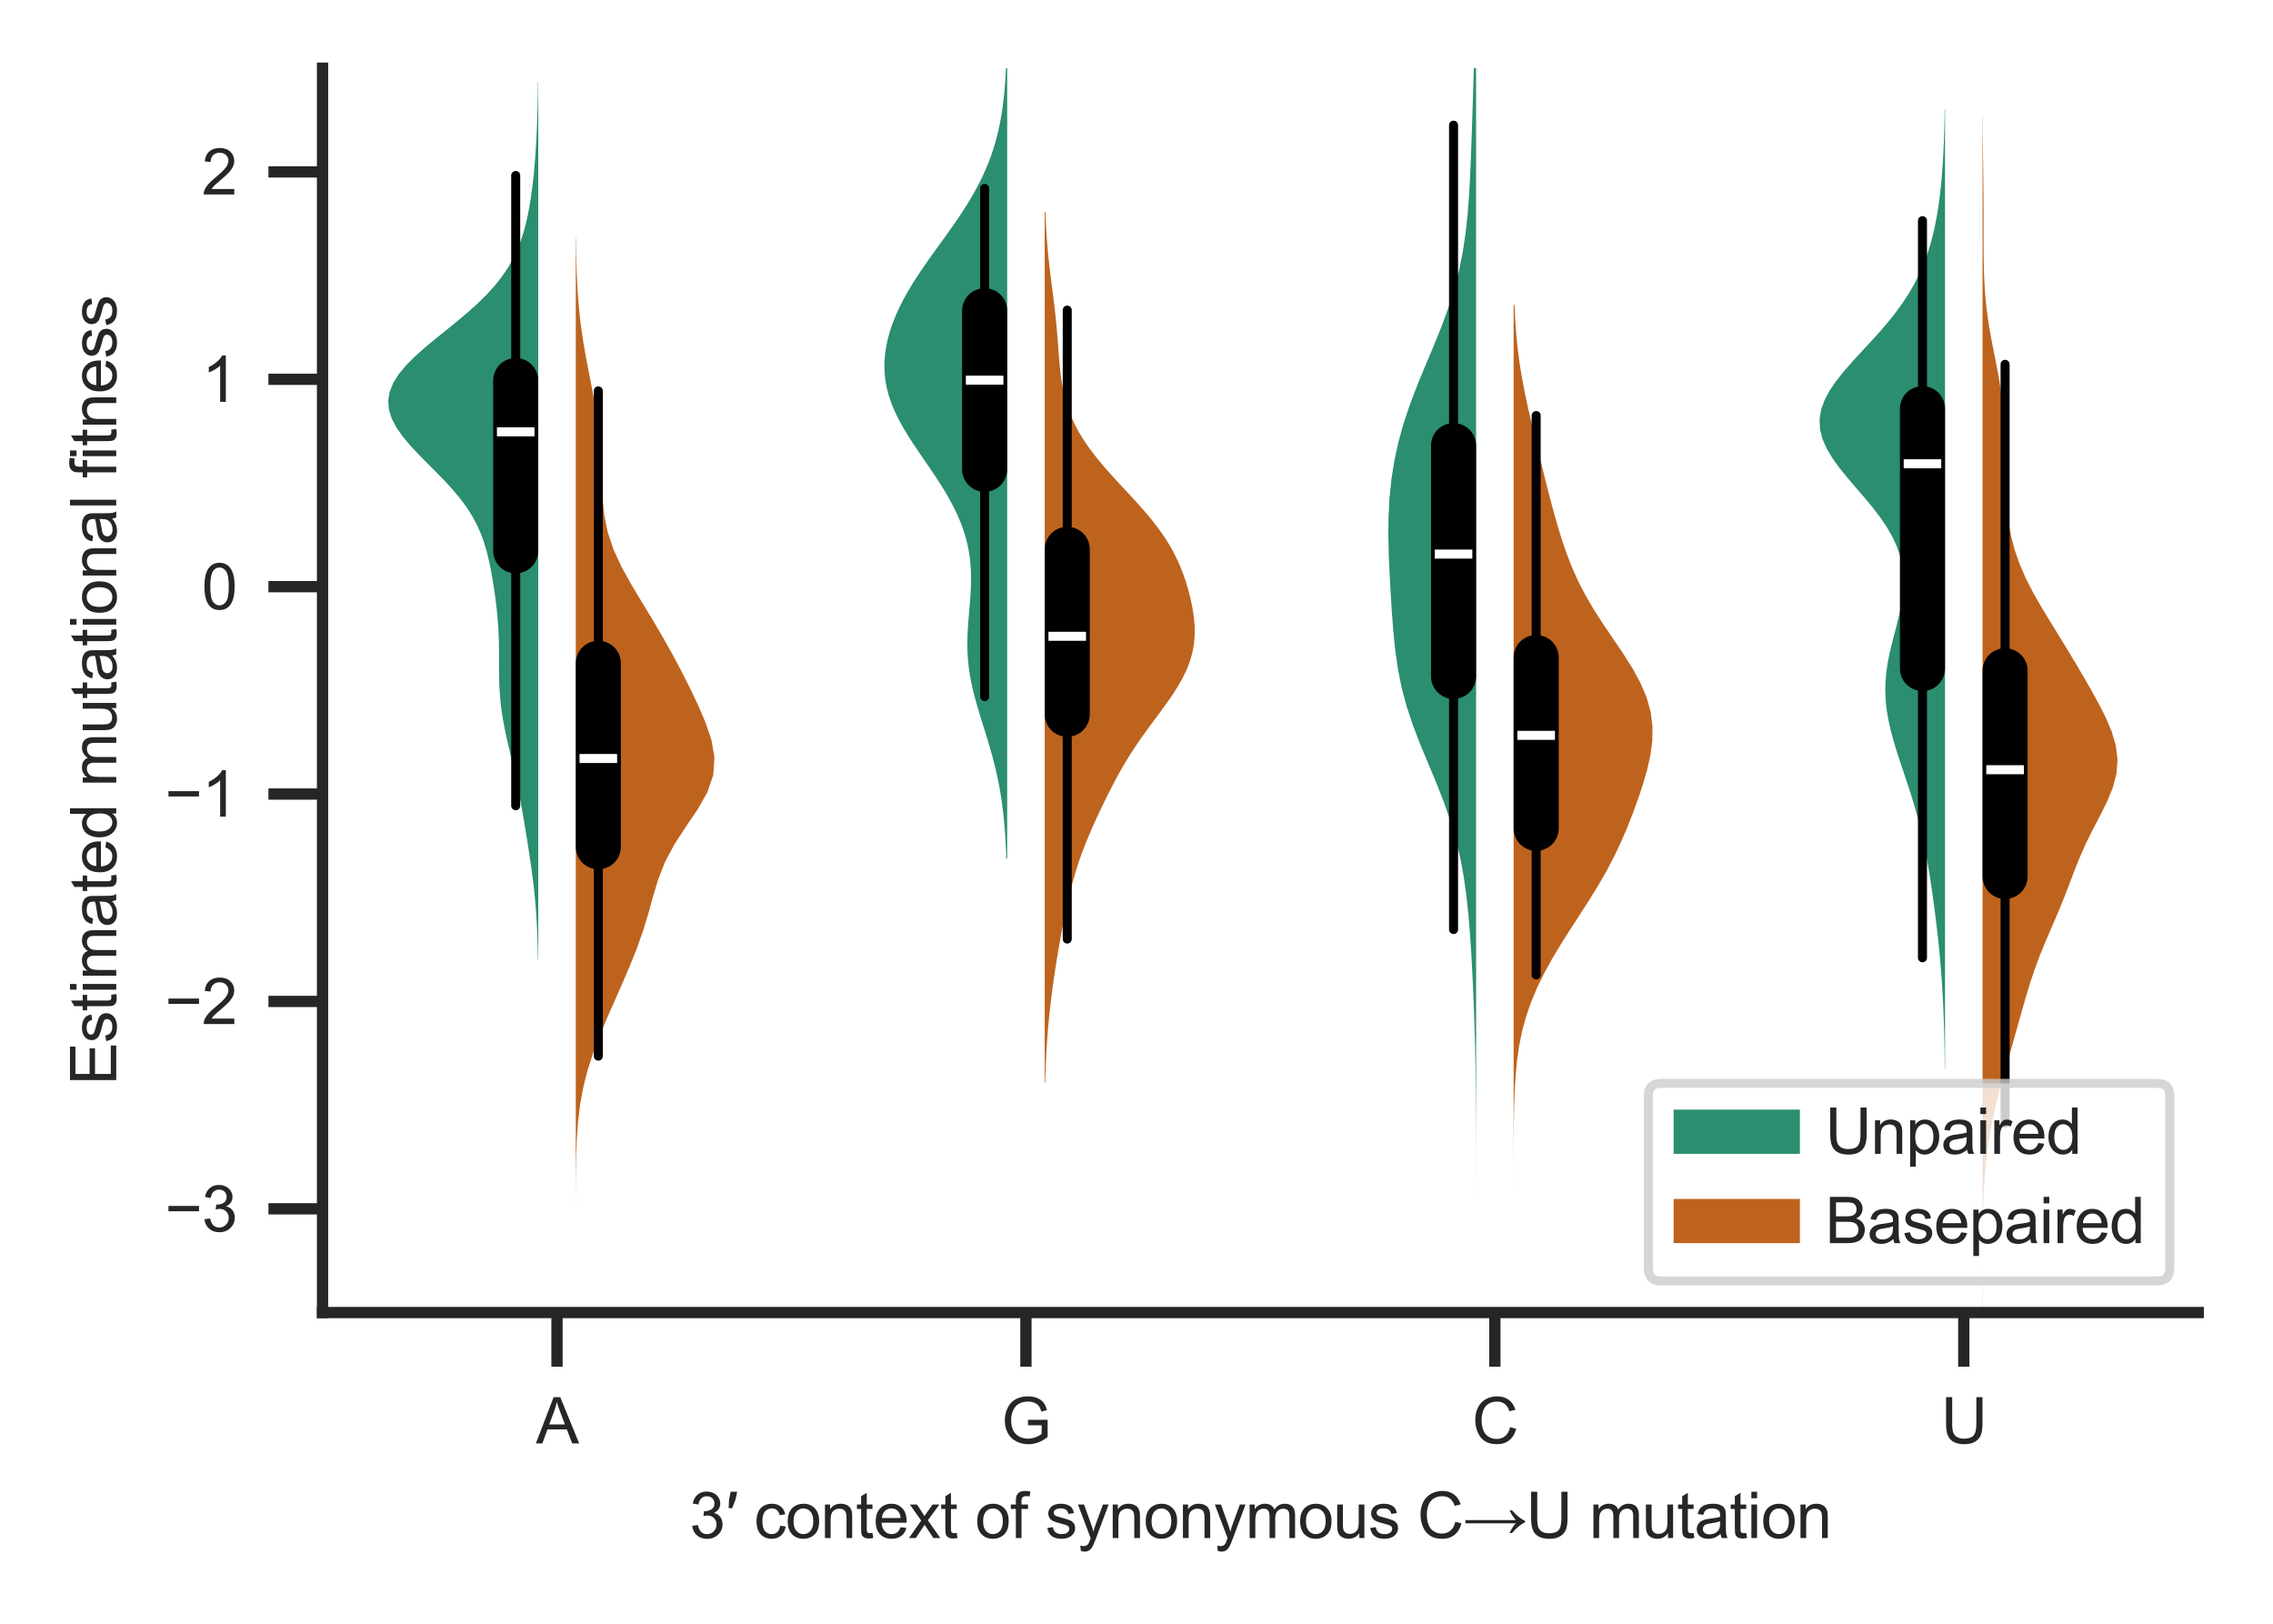 <?xml version="1.0" encoding="utf-8" standalone="no"?>
<!DOCTYPE svg PUBLIC "-//W3C//DTD SVG 1.1//EN"
  "http://www.w3.org/Graphics/SVG/1.1/DTD/svg11.dtd">
<svg xmlns:xlink="http://www.w3.org/1999/xlink" width="252pt" height="180pt" viewBox="0 0 252 180" xmlns="http://www.w3.org/2000/svg" version="1.1">
 <defs>
  <style type="text/css">*{stroke-linejoin: round; stroke-linecap: butt}</style>
 </defs>
 <g id="figure_1">
  <g id="patch_1">
   <path d="M 0 180 
L 252 180 
L 252 0 
L 0 0 
z
" style="fill: #ffffff"/>
  </g>
  <g id="axes_1">
   <g id="patch_2">
    <path d="M 35.76 145.5 
L 243.713 145.5 
L 243.713 7.56 
L 35.76 7.56 
z
" style="fill: #ffffff"/>
   </g>
   <g id="matplotlib.axis_1">
    <g id="xtick_1">
     <g id="line2d_1">
      <defs>
       <path id="m226c32c8ab" d="M 0 0 
L 0 6 
" style="stroke: #262626; stroke-width: 1.25"/>
      </defs>
      <g>
       <use xlink:href="#m226c32c8ab" x="61.754" y="145.5" style="fill: #262626; stroke: #262626; stroke-width: 1.25"/>
      </g>
     </g>
     <g id="text_1">
      <!-- A -->
      <g style="fill: #262626" transform="translate(59.42 160.01) scale(0.07 -0.07)">
       <defs>
        <path id="ArialMT-41" d="M -9 0 
L 1750 4581 
L 2403 4581 
L 4278 0 
L 3588 0 
L 3053 1388 
L 1138 1388 
L 634 0 
L -9 0 
z
M 1313 1881 
L 2866 1881 
L 2388 3150 
Q 2169 3728 2063 4100 
Q 1975 3659 1816 3225 
L 1313 1881 
z
" transform="scale(0.016)"/>
       </defs>
       <use xlink:href="#ArialMT-41"/>
      </g>
     </g>
    </g>
    <g id="xtick_2">
     <g id="line2d_2">
      <g>
       <use xlink:href="#m226c32c8ab" x="113.742" y="145.5" style="fill: #262626; stroke: #262626; stroke-width: 1.25"/>
      </g>
     </g>
     <g id="text_2">
      <!-- G -->
      <g style="fill: #262626" transform="translate(111.02 160.01) scale(0.07 -0.07)">
       <defs>
        <path id="ArialMT-47" d="M 2638 1797 
L 2638 2334 
L 4578 2338 
L 4578 638 
Q 4131 281 3656 101 
Q 3181 -78 2681 -78 
Q 2006 -78 1454 211 
Q 903 500 622 1047 
Q 341 1594 341 2269 
Q 341 2938 620 3517 
Q 900 4097 1425 4378 
Q 1950 4659 2634 4659 
Q 3131 4659 3532 4498 
Q 3934 4338 4162 4050 
Q 4391 3763 4509 3300 
L 3963 3150 
Q 3859 3500 3706 3700 
Q 3553 3900 3268 4020 
Q 2984 4141 2638 4141 
Q 2222 4141 1919 4014 
Q 1616 3888 1430 3681 
Q 1244 3475 1141 3228 
Q 966 2803 966 2306 
Q 966 1694 1177 1281 
Q 1388 869 1791 669 
Q 2194 469 2647 469 
Q 3041 469 3416 620 
Q 3791 772 3984 944 
L 3984 1797 
L 2638 1797 
z
" transform="scale(0.016)"/>
       </defs>
       <use xlink:href="#ArialMT-47"/>
      </g>
     </g>
    </g>
    <g id="xtick_3">
     <g id="line2d_3">
      <g>
       <use xlink:href="#m226c32c8ab" x="165.731" y="145.5" style="fill: #262626; stroke: #262626; stroke-width: 1.25"/>
      </g>
     </g>
     <g id="text_3">
      <!-- C -->
      <g style="fill: #262626" transform="translate(163.203 160.01) scale(0.07 -0.07)">
       <defs>
        <path id="ArialMT-43" d="M 3763 1606 
L 4369 1453 
Q 4178 706 3683 314 
Q 3188 -78 2472 -78 
Q 1731 -78 1267 223 
Q 803 525 561 1097 
Q 319 1669 319 2325 
Q 319 3041 592 3573 
Q 866 4106 1370 4382 
Q 1875 4659 2481 4659 
Q 3169 4659 3637 4309 
Q 4106 3959 4291 3325 
L 3694 3184 
Q 3534 3684 3231 3912 
Q 2928 4141 2469 4141 
Q 1941 4141 1586 3887 
Q 1231 3634 1087 3207 
Q 944 2781 944 2328 
Q 944 1744 1114 1308 
Q 1284 872 1643 656 
Q 2003 441 2422 441 
Q 2931 441 3284 734 
Q 3638 1028 3763 1606 
z
" transform="scale(0.016)"/>
       </defs>
       <use xlink:href="#ArialMT-43"/>
      </g>
     </g>
    </g>
    <g id="xtick_4">
     <g id="line2d_4">
      <g>
       <use xlink:href="#m226c32c8ab" x="217.719" y="145.5" style="fill: #262626; stroke: #262626; stroke-width: 1.25"/>
      </g>
     </g>
     <g id="text_4">
      <!-- U -->
      <g style="fill: #262626" transform="translate(215.191 160.01) scale(0.07 -0.07)">
       <defs>
        <path id="ArialMT-55" d="M 3500 4581 
L 4106 4581 
L 4106 1934 
Q 4106 1244 3950 837 
Q 3794 431 3386 176 
Q 2978 -78 2316 -78 
Q 1672 -78 1262 144 
Q 853 366 678 786 
Q 503 1206 503 1934 
L 503 4581 
L 1109 4581 
L 1109 1938 
Q 1109 1341 1220 1058 
Q 1331 775 1601 622 
Q 1872 469 2263 469 
Q 2931 469 3215 772 
Q 3500 1075 3500 1938 
L 3500 4581 
z
" transform="scale(0.016)"/>
       </defs>
       <use xlink:href="#ArialMT-55"/>
      </g>
     </g>
    </g>
    <g id="text_5">
     <!-- 3′ context of synonymous C→U mutation -->
     <g style="fill: #262626" transform="translate(76.444 170.498) scale(0.07 -0.07)">
      <defs>
       <path id="ArialMT-33" d="M 269 1209 
L 831 1284 
Q 928 806 1161 595 
Q 1394 384 1728 384 
Q 2125 384 2398 659 
Q 2672 934 2672 1341 
Q 2672 1728 2419 1979 
Q 2166 2231 1775 2231 
Q 1616 2231 1378 2169 
L 1441 2663 
Q 1497 2656 1531 2656 
Q 1891 2656 2178 2843 
Q 2466 3031 2466 3422 
Q 2466 3731 2256 3934 
Q 2047 4138 1716 4138 
Q 1388 4138 1169 3931 
Q 950 3725 888 3313 
L 325 3413 
Q 428 3978 793 4289 
Q 1159 4600 1703 4600 
Q 2078 4600 2393 4439 
Q 2709 4278 2876 4000 
Q 3044 3722 3044 3409 
Q 3044 3113 2884 2869 
Q 2725 2625 2413 2481 
Q 2819 2388 3044 2092 
Q 3269 1797 3269 1353 
Q 3269 753 2831 336 
Q 2394 -81 1725 -81 
Q 1122 -81 723 278 
Q 325 638 269 1209 
z
" transform="scale(0.016)"/>
       <path id="ArialMT-2032" d="M 400 2959 
L 438 3816 
L 600 4581 
L 1244 4581 
L 1078 3816 
L 750 2959 
L 400 2959 
z
" transform="scale(0.016)"/>
       <path id="ArialMT-20" transform="scale(0.016)"/>
       <path id="ArialMT-63" d="M 2588 1216 
L 3141 1144 
Q 3050 572 2676 248 
Q 2303 -75 1759 -75 
Q 1078 -75 664 370 
Q 250 816 250 1647 
Q 250 2184 428 2587 
Q 606 2991 970 3192 
Q 1334 3394 1763 3394 
Q 2303 3394 2647 3120 
Q 2991 2847 3088 2344 
L 2541 2259 
Q 2463 2594 2264 2762 
Q 2066 2931 1784 2931 
Q 1359 2931 1093 2626 
Q 828 2322 828 1663 
Q 828 994 1084 691 
Q 1341 388 1753 388 
Q 2084 388 2306 591 
Q 2528 794 2588 1216 
z
" transform="scale(0.016)"/>
       <path id="ArialMT-6f" d="M 213 1659 
Q 213 2581 725 3025 
Q 1153 3394 1769 3394 
Q 2453 3394 2887 2945 
Q 3322 2497 3322 1706 
Q 3322 1066 3130 698 
Q 2938 331 2570 128 
Q 2203 -75 1769 -75 
Q 1072 -75 642 372 
Q 213 819 213 1659 
z
M 791 1659 
Q 791 1022 1069 705 
Q 1347 388 1769 388 
Q 2188 388 2466 706 
Q 2744 1025 2744 1678 
Q 2744 2294 2464 2611 
Q 2184 2928 1769 2928 
Q 1347 2928 1069 2612 
Q 791 2297 791 1659 
z
" transform="scale(0.016)"/>
       <path id="ArialMT-6e" d="M 422 0 
L 422 3319 
L 928 3319 
L 928 2847 
Q 1294 3394 1984 3394 
Q 2284 3394 2536 3286 
Q 2788 3178 2913 3003 
Q 3038 2828 3088 2588 
Q 3119 2431 3119 2041 
L 3119 0 
L 2556 0 
L 2556 2019 
Q 2556 2363 2490 2533 
Q 2425 2703 2258 2804 
Q 2091 2906 1866 2906 
Q 1506 2906 1245 2678 
Q 984 2450 984 1813 
L 984 0 
L 422 0 
z
" transform="scale(0.016)"/>
       <path id="ArialMT-74" d="M 1650 503 
L 1731 6 
Q 1494 -44 1306 -44 
Q 1000 -44 831 53 
Q 663 150 594 308 
Q 525 466 525 972 
L 525 2881 
L 113 2881 
L 113 3319 
L 525 3319 
L 525 4141 
L 1084 4478 
L 1084 3319 
L 1650 3319 
L 1650 2881 
L 1084 2881 
L 1084 941 
Q 1084 700 1114 631 
Q 1144 563 1211 522 
Q 1278 481 1403 481 
Q 1497 481 1650 503 
z
" transform="scale(0.016)"/>
       <path id="ArialMT-65" d="M 2694 1069 
L 3275 997 
Q 3138 488 2766 206 
Q 2394 -75 1816 -75 
Q 1088 -75 661 373 
Q 234 822 234 1631 
Q 234 2469 665 2931 
Q 1097 3394 1784 3394 
Q 2450 3394 2872 2941 
Q 3294 2488 3294 1666 
Q 3294 1616 3291 1516 
L 816 1516 
Q 847 969 1125 678 
Q 1403 388 1819 388 
Q 2128 388 2347 550 
Q 2566 713 2694 1069 
z
M 847 1978 
L 2700 1978 
Q 2663 2397 2488 2606 
Q 2219 2931 1791 2931 
Q 1403 2931 1139 2672 
Q 875 2413 847 1978 
z
" transform="scale(0.016)"/>
       <path id="ArialMT-78" d="M 47 0 
L 1259 1725 
L 138 3319 
L 841 3319 
L 1350 2541 
Q 1494 2319 1581 2169 
Q 1719 2375 1834 2534 
L 2394 3319 
L 3066 3319 
L 1919 1756 
L 3153 0 
L 2463 0 
L 1781 1031 
L 1600 1309 
L 728 0 
L 47 0 
z
" transform="scale(0.016)"/>
       <path id="ArialMT-66" d="M 556 0 
L 556 2881 
L 59 2881 
L 59 3319 
L 556 3319 
L 556 3672 
Q 556 4006 616 4169 
Q 697 4388 901 4523 
Q 1106 4659 1475 4659 
Q 1713 4659 2000 4603 
L 1916 4113 
Q 1741 4144 1584 4144 
Q 1328 4144 1222 4034 
Q 1116 3925 1116 3625 
L 1116 3319 
L 1763 3319 
L 1763 2881 
L 1116 2881 
L 1116 0 
L 556 0 
z
" transform="scale(0.016)"/>
       <path id="ArialMT-73" d="M 197 991 
L 753 1078 
Q 800 744 1014 566 
Q 1228 388 1613 388 
Q 2000 388 2187 545 
Q 2375 703 2375 916 
Q 2375 1106 2209 1216 
Q 2094 1291 1634 1406 
Q 1016 1563 777 1677 
Q 538 1791 414 1992 
Q 291 2194 291 2438 
Q 291 2659 392 2848 
Q 494 3038 669 3163 
Q 800 3259 1026 3326 
Q 1253 3394 1513 3394 
Q 1903 3394 2198 3281 
Q 2494 3169 2634 2976 
Q 2775 2784 2828 2463 
L 2278 2388 
Q 2241 2644 2061 2787 
Q 1881 2931 1553 2931 
Q 1166 2931 1000 2803 
Q 834 2675 834 2503 
Q 834 2394 903 2306 
Q 972 2216 1119 2156 
Q 1203 2125 1616 2013 
Q 2213 1853 2448 1751 
Q 2684 1650 2818 1456 
Q 2953 1263 2953 975 
Q 2953 694 2789 445 
Q 2625 197 2315 61 
Q 2006 -75 1616 -75 
Q 969 -75 630 194 
Q 291 463 197 991 
z
" transform="scale(0.016)"/>
       <path id="ArialMT-79" d="M 397 -1278 
L 334 -750 
Q 519 -800 656 -800 
Q 844 -800 956 -737 
Q 1069 -675 1141 -563 
Q 1194 -478 1313 -144 
Q 1328 -97 1363 -6 
L 103 3319 
L 709 3319 
L 1400 1397 
Q 1534 1031 1641 628 
Q 1738 1016 1872 1384 
L 2581 3319 
L 3144 3319 
L 1881 -56 
Q 1678 -603 1566 -809 
Q 1416 -1088 1222 -1217 
Q 1028 -1347 759 -1347 
Q 597 -1347 397 -1278 
z
" transform="scale(0.016)"/>
       <path id="ArialMT-6d" d="M 422 0 
L 422 3319 
L 925 3319 
L 925 2853 
Q 1081 3097 1340 3245 
Q 1600 3394 1931 3394 
Q 2300 3394 2536 3241 
Q 2772 3088 2869 2813 
Q 3263 3394 3894 3394 
Q 4388 3394 4653 3120 
Q 4919 2847 4919 2278 
L 4919 0 
L 4359 0 
L 4359 2091 
Q 4359 2428 4304 2576 
Q 4250 2725 4106 2815 
Q 3963 2906 3769 2906 
Q 3419 2906 3187 2673 
Q 2956 2441 2956 1928 
L 2956 0 
L 2394 0 
L 2394 2156 
Q 2394 2531 2256 2718 
Q 2119 2906 1806 2906 
Q 1569 2906 1367 2781 
Q 1166 2656 1075 2415 
Q 984 2175 984 1722 
L 984 0 
L 422 0 
z
" transform="scale(0.016)"/>
       <path id="ArialMT-75" d="M 2597 0 
L 2597 488 
Q 2209 -75 1544 -75 
Q 1250 -75 995 37 
Q 741 150 617 320 
Q 494 491 444 738 
Q 409 903 409 1263 
L 409 3319 
L 972 3319 
L 972 1478 
Q 972 1038 1006 884 
Q 1059 663 1231 536 
Q 1403 409 1656 409 
Q 1909 409 2131 539 
Q 2353 669 2445 892 
Q 2538 1116 2538 1541 
L 2538 3319 
L 3100 3319 
L 3100 0 
L 2597 0 
z
" transform="scale(0.016)"/>
       <path id="ArialMT-2192" d="M 4859 2738 
Q 5275 2284 5578 2048 
Q 5881 1813 6150 1697 
L 6150 1556 
Q 5841 1406 5550 1173 
Q 5259 941 4856 491 
L 4616 491 
Q 4909 1119 5231 1456 
L 247 1456 
L 247 1772 
L 5231 1772 
Q 4994 2075 4900 2222 
Q 4806 2369 4622 2738 
L 4859 2738 
z
" transform="scale(0.016)"/>
       <path id="ArialMT-61" d="M 2588 409 
Q 2275 144 1986 34 
Q 1697 -75 1366 -75 
Q 819 -75 525 192 
Q 231 459 231 875 
Q 231 1119 342 1320 
Q 453 1522 633 1644 
Q 813 1766 1038 1828 
Q 1203 1872 1538 1913 
Q 2219 1994 2541 2106 
Q 2544 2222 2544 2253 
Q 2544 2597 2384 2738 
Q 2169 2928 1744 2928 
Q 1347 2928 1158 2789 
Q 969 2650 878 2297 
L 328 2372 
Q 403 2725 575 2942 
Q 747 3159 1072 3276 
Q 1397 3394 1825 3394 
Q 2250 3394 2515 3294 
Q 2781 3194 2906 3042 
Q 3031 2891 3081 2659 
Q 3109 2516 3109 2141 
L 3109 1391 
Q 3109 606 3145 398 
Q 3181 191 3288 0 
L 2700 0 
Q 2613 175 2588 409 
z
M 2541 1666 
Q 2234 1541 1622 1453 
Q 1275 1403 1131 1340 
Q 988 1278 909 1158 
Q 831 1038 831 891 
Q 831 666 1001 516 
Q 1172 366 1500 366 
Q 1825 366 2078 508 
Q 2331 650 2450 897 
Q 2541 1088 2541 1459 
L 2541 1666 
z
" transform="scale(0.016)"/>
       <path id="ArialMT-69" d="M 425 3934 
L 425 4581 
L 988 4581 
L 988 3934 
L 425 3934 
z
M 425 0 
L 425 3319 
L 988 3319 
L 988 0 
L 425 0 
z
" transform="scale(0.016)"/>
      </defs>
      <use xlink:href="#ArialMT-33"/>
      <use xlink:href="#ArialMT-2032" x="55.615"/>
      <use xlink:href="#ArialMT-20" x="74.365"/>
      <use xlink:href="#ArialMT-63" x="102.148"/>
      <use xlink:href="#ArialMT-6f" x="152.148"/>
      <use xlink:href="#ArialMT-6e" x="207.764"/>
      <use xlink:href="#ArialMT-74" x="263.379"/>
      <use xlink:href="#ArialMT-65" x="291.162"/>
      <use xlink:href="#ArialMT-78" x="346.777"/>
      <use xlink:href="#ArialMT-74" x="396.777"/>
      <use xlink:href="#ArialMT-20" x="424.561"/>
      <use xlink:href="#ArialMT-6f" x="452.344"/>
      <use xlink:href="#ArialMT-66" x="507.959"/>
      <use xlink:href="#ArialMT-20" x="535.742"/>
      <use xlink:href="#ArialMT-73" x="563.525"/>
      <use xlink:href="#ArialMT-79" x="613.525"/>
      <use xlink:href="#ArialMT-6e" x="663.525"/>
      <use xlink:href="#ArialMT-6f" x="719.141"/>
      <use xlink:href="#ArialMT-6e" x="774.756"/>
      <use xlink:href="#ArialMT-79" x="830.371"/>
      <use xlink:href="#ArialMT-6d" x="880.371"/>
      <use xlink:href="#ArialMT-6f" x="963.672"/>
      <use xlink:href="#ArialMT-75" x="1019.287"/>
      <use xlink:href="#ArialMT-73" x="1074.902"/>
      <use xlink:href="#ArialMT-20" x="1124.902"/>
      <use xlink:href="#ArialMT-43" x="1152.686"/>
      <use xlink:href="#ArialMT-2192" x="1224.902"/>
      <use xlink:href="#ArialMT-55" x="1324.902"/>
      <use xlink:href="#ArialMT-20" x="1397.119"/>
      <use xlink:href="#ArialMT-6d" x="1424.902"/>
      <use xlink:href="#ArialMT-75" x="1508.203"/>
      <use xlink:href="#ArialMT-74" x="1563.818"/>
      <use xlink:href="#ArialMT-61" x="1591.602"/>
      <use xlink:href="#ArialMT-74" x="1647.217"/>
      <use xlink:href="#ArialMT-69" x="1675"/>
      <use xlink:href="#ArialMT-6f" x="1697.217"/>
      <use xlink:href="#ArialMT-6e" x="1752.832"/>
     </g>
    </g>
   </g>
   <g id="matplotlib.axis_2">
    <g id="ytick_1">
     <g id="line2d_5">
      <defs>
       <path id="me96636b886" d="M 0 0 
L -6 0 
" style="stroke: #262626; stroke-width: 1.25"/>
      </defs>
      <g>
       <use xlink:href="#me96636b886" x="35.76" y="134.005" style="fill: #262626; stroke: #262626; stroke-width: 1.25"/>
      </g>
     </g>
     <g id="text_6">
      <!-- −3 -->
      <g style="fill: #262626" transform="translate(18.279 136.51) scale(0.07 -0.07)">
       <defs>
        <path id="ArialMT-2212" d="M 3381 1997 
L 356 1997 
L 356 2522 
L 3381 2522 
L 3381 1997 
z
" transform="scale(0.016)"/>
       </defs>
       <use xlink:href="#ArialMT-2212"/>
       <use xlink:href="#ArialMT-33" x="58.398"/>
      </g>
     </g>
    </g>
    <g id="ytick_2">
     <g id="line2d_6">
      <g>
       <use xlink:href="#me96636b886" x="35.76" y="111.015" style="fill: #262626; stroke: #262626; stroke-width: 1.25"/>
      </g>
     </g>
     <g id="text_7">
      <!-- −2 -->
      <g style="fill: #262626" transform="translate(18.279 113.52) scale(0.07 -0.07)">
       <defs>
        <path id="ArialMT-32" d="M 3222 541 
L 3222 0 
L 194 0 
Q 188 203 259 391 
Q 375 700 629 1000 
Q 884 1300 1366 1694 
Q 2113 2306 2375 2664 
Q 2638 3022 2638 3341 
Q 2638 3675 2398 3904 
Q 2159 4134 1775 4134 
Q 1369 4134 1125 3890 
Q 881 3647 878 3216 
L 300 3275 
Q 359 3922 746 4261 
Q 1134 4600 1788 4600 
Q 2447 4600 2831 4234 
Q 3216 3869 3216 3328 
Q 3216 3053 3103 2787 
Q 2991 2522 2730 2228 
Q 2469 1934 1863 1422 
Q 1356 997 1212 845 
Q 1069 694 975 541 
L 3222 541 
z
" transform="scale(0.016)"/>
       </defs>
       <use xlink:href="#ArialMT-2212"/>
       <use xlink:href="#ArialMT-32" x="58.398"/>
      </g>
     </g>
    </g>
    <g id="ytick_3">
     <g id="line2d_7">
      <g>
       <use xlink:href="#me96636b886" x="35.76" y="88.025" style="fill: #262626; stroke: #262626; stroke-width: 1.25"/>
      </g>
     </g>
     <g id="text_8">
      <!-- −1 -->
      <g style="fill: #262626" transform="translate(18.279 90.53) scale(0.07 -0.07)">
       <defs>
        <path id="ArialMT-31" d="M 2384 0 
L 1822 0 
L 1822 3584 
Q 1619 3391 1289 3197 
Q 959 3003 697 2906 
L 697 3450 
Q 1169 3672 1522 3987 
Q 1875 4303 2022 4600 
L 2384 4600 
L 2384 0 
z
" transform="scale(0.016)"/>
       </defs>
       <use xlink:href="#ArialMT-2212"/>
       <use xlink:href="#ArialMT-31" x="58.398"/>
      </g>
     </g>
    </g>
    <g id="ytick_4">
     <g id="line2d_8">
      <g>
       <use xlink:href="#me96636b886" x="35.76" y="65.035" style="fill: #262626; stroke: #262626; stroke-width: 1.25"/>
      </g>
     </g>
     <g id="text_9">
      <!-- 0 -->
      <g style="fill: #262626" transform="translate(22.367 67.54) scale(0.07 -0.07)">
       <defs>
        <path id="ArialMT-30" d="M 266 2259 
Q 266 3072 433 3567 
Q 600 4063 929 4331 
Q 1259 4600 1759 4600 
Q 2128 4600 2406 4451 
Q 2684 4303 2865 4023 
Q 3047 3744 3150 3342 
Q 3253 2941 3253 2259 
Q 3253 1453 3087 958 
Q 2922 463 2592 192 
Q 2263 -78 1759 -78 
Q 1097 -78 719 397 
Q 266 969 266 2259 
z
M 844 2259 
Q 844 1131 1108 757 
Q 1372 384 1759 384 
Q 2147 384 2411 759 
Q 2675 1134 2675 2259 
Q 2675 3391 2411 3762 
Q 2147 4134 1753 4134 
Q 1366 4134 1134 3806 
Q 844 3388 844 2259 
z
" transform="scale(0.016)"/>
       </defs>
       <use xlink:href="#ArialMT-30"/>
      </g>
     </g>
    </g>
    <g id="ytick_5">
     <g id="line2d_9">
      <g>
       <use xlink:href="#me96636b886" x="35.76" y="42.045" style="fill: #262626; stroke: #262626; stroke-width: 1.25"/>
      </g>
     </g>
     <g id="text_10">
      <!-- 1 -->
      <g style="fill: #262626" transform="translate(22.367 44.55) scale(0.07 -0.07)">
       <use xlink:href="#ArialMT-31"/>
      </g>
     </g>
    </g>
    <g id="ytick_6">
     <g id="line2d_10">
      <g>
       <use xlink:href="#me96636b886" x="35.76" y="19.055" style="fill: #262626; stroke: #262626; stroke-width: 1.25"/>
      </g>
     </g>
     <g id="text_11">
      <!-- 2 -->
      <g style="fill: #262626" transform="translate(22.367 21.56) scale(0.07 -0.07)">
       <use xlink:href="#ArialMT-32"/>
      </g>
     </g>
    </g>
    <g id="text_12">
     <!-- Estimated mutational fitness -->
     <g style="fill: #262626" transform="translate(12.888 120.298) rotate(-90) scale(0.07 -0.07)">
      <defs>
       <path id="ArialMT-45" d="M 506 0 
L 506 4581 
L 3819 4581 
L 3819 4041 
L 1113 4041 
L 1113 2638 
L 3647 2638 
L 3647 2100 
L 1113 2100 
L 1113 541 
L 3925 541 
L 3925 0 
L 506 0 
z
" transform="scale(0.016)"/>
       <path id="ArialMT-64" d="M 2575 0 
L 2575 419 
Q 2259 -75 1647 -75 
Q 1250 -75 917 144 
Q 584 363 401 755 
Q 219 1147 219 1656 
Q 219 2153 384 2558 
Q 550 2963 881 3178 
Q 1213 3394 1622 3394 
Q 1922 3394 2156 3267 
Q 2391 3141 2538 2938 
L 2538 4581 
L 3097 4581 
L 3097 0 
L 2575 0 
z
M 797 1656 
Q 797 1019 1065 703 
Q 1334 388 1700 388 
Q 2069 388 2326 689 
Q 2584 991 2584 1609 
Q 2584 2291 2321 2609 
Q 2059 2928 1675 2928 
Q 1300 2928 1048 2622 
Q 797 2316 797 1656 
z
" transform="scale(0.016)"/>
       <path id="ArialMT-6c" d="M 409 0 
L 409 4581 
L 972 4581 
L 972 0 
L 409 0 
z
" transform="scale(0.016)"/>
      </defs>
      <use xlink:href="#ArialMT-45"/>
      <use xlink:href="#ArialMT-73" x="66.699"/>
      <use xlink:href="#ArialMT-74" x="116.699"/>
      <use xlink:href="#ArialMT-69" x="144.482"/>
      <use xlink:href="#ArialMT-6d" x="166.699"/>
      <use xlink:href="#ArialMT-61" x="250"/>
      <use xlink:href="#ArialMT-74" x="305.615"/>
      <use xlink:href="#ArialMT-65" x="333.398"/>
      <use xlink:href="#ArialMT-64" x="389.014"/>
      <use xlink:href="#ArialMT-20" x="444.629"/>
      <use xlink:href="#ArialMT-6d" x="472.412"/>
      <use xlink:href="#ArialMT-75" x="555.713"/>
      <use xlink:href="#ArialMT-74" x="611.328"/>
      <use xlink:href="#ArialMT-61" x="639.111"/>
      <use xlink:href="#ArialMT-74" x="694.727"/>
      <use xlink:href="#ArialMT-69" x="722.51"/>
      <use xlink:href="#ArialMT-6f" x="744.727"/>
      <use xlink:href="#ArialMT-6e" x="800.342"/>
      <use xlink:href="#ArialMT-61" x="855.957"/>
      <use xlink:href="#ArialMT-6c" x="911.572"/>
      <use xlink:href="#ArialMT-20" x="933.789"/>
      <use xlink:href="#ArialMT-66" x="961.572"/>
      <use xlink:href="#ArialMT-69" x="989.355"/>
      <use xlink:href="#ArialMT-74" x="1011.572"/>
      <use xlink:href="#ArialMT-6e" x="1039.355"/>
      <use xlink:href="#ArialMT-65" x="1094.971"/>
      <use xlink:href="#ArialMT-73" x="1150.586"/>
      <use xlink:href="#ArialMT-73" x="1200.586"/>
     </g>
    </g>
   </g>
   <g id="PolyCollection_1">
    <defs>
     <path id="mcfb12e1006" d="M 59.675 -73.622 
L 59.64 -73.622 
L 59.622 -74.605 
L 59.596 -75.588 
L 59.562 -76.571 
L 59.516 -77.554 
L 59.458 -78.537 
L 59.386 -79.52 
L 59.299 -80.503 
L 59.198 -81.486 
L 59.082 -82.469 
L 58.954 -83.453 
L 58.815 -84.436 
L 58.668 -85.419 
L 58.516 -86.402 
L 58.358 -87.385 
L 58.197 -88.368 
L 58.031 -89.351 
L 57.859 -90.334 
L 57.68 -91.317 
L 57.49 -92.3 
L 57.288 -93.283 
L 57.075 -94.266 
L 56.851 -95.249 
L 56.622 -96.232 
L 56.392 -97.215 
L 56.168 -98.198 
L 55.96 -99.181 
L 55.775 -100.164 
L 55.619 -101.147 
L 55.498 -102.13 
L 55.412 -103.113 
L 55.358 -104.096 
L 55.332 -105.079 
L 55.324 -106.063 
L 55.323 -107.046 
L 55.32 -108.029 
L 55.303 -109.012 
L 55.266 -109.995 
L 55.206 -110.978 
L 55.122 -111.961 
L 55.015 -112.944 
L 54.889 -113.927 
L 54.747 -114.91 
L 54.588 -115.893 
L 54.41 -116.876 
L 54.207 -117.859 
L 53.967 -118.842 
L 53.678 -119.825 
L 53.324 -120.808 
L 52.89 -121.791 
L 52.364 -122.774 
L 51.738 -123.757 
L 51.011 -124.74 
L 50.19 -125.723 
L 49.289 -126.706 
L 48.332 -127.689 
L 47.35 -128.672 
L 46.379 -129.656 
L 45.461 -130.639 
L 44.637 -131.622 
L 43.949 -132.605 
L 43.434 -133.588 
L 43.123 -134.571 
L 43.038 -135.554 
L 43.191 -136.537 
L 43.58 -137.52 
L 44.193 -138.503 
L 45.006 -139.486 
L 45.984 -140.469 
L 47.087 -141.452 
L 48.271 -142.435 
L 49.49 -143.418 
L 50.702 -144.401 
L 51.87 -145.384 
L 52.964 -146.367 
L 53.963 -147.35 
L 54.854 -148.333 
L 55.631 -149.316 
L 56.297 -150.299 
L 56.859 -151.282 
L 57.328 -152.266 
L 57.716 -153.249 
L 58.037 -154.232 
L 58.303 -155.215 
L 58.524 -156.198 
L 58.71 -157.181 
L 58.867 -158.164 
L 59.001 -159.147 
L 59.117 -160.13 
L 59.216 -161.113 
L 59.301 -162.096 
L 59.374 -163.079 
L 59.437 -164.062 
L 59.489 -165.045 
L 59.533 -166.028 
L 59.568 -167.011 
L 59.597 -167.994 
L 59.619 -168.977 
L 59.636 -169.96 
L 59.649 -170.943 
L 59.675 -170.943 
L 59.675 -170.943 
L 59.675 -169.96 
L 59.675 -168.977 
L 59.675 -167.994 
L 59.675 -167.011 
L 59.675 -166.028 
L 59.675 -165.045 
L 59.675 -164.062 
L 59.675 -163.079 
L 59.675 -162.096 
L 59.675 -161.113 
L 59.675 -160.13 
L 59.675 -159.147 
L 59.675 -158.164 
L 59.675 -157.181 
L 59.675 -156.198 
L 59.675 -155.215 
L 59.675 -154.232 
L 59.675 -153.249 
L 59.675 -152.266 
L 59.675 -151.282 
L 59.675 -150.299 
L 59.675 -149.316 
L 59.675 -148.333 
L 59.675 -147.35 
L 59.675 -146.367 
L 59.675 -145.384 
L 59.675 -144.401 
L 59.675 -143.418 
L 59.675 -142.435 
L 59.675 -141.452 
L 59.675 -140.469 
L 59.675 -139.486 
L 59.675 -138.503 
L 59.675 -137.52 
L 59.675 -136.537 
L 59.675 -135.554 
L 59.675 -134.571 
L 59.675 -133.588 
L 59.675 -132.605 
L 59.675 -131.622 
L 59.675 -130.639 
L 59.675 -129.656 
L 59.675 -128.672 
L 59.675 -127.689 
L 59.675 -126.706 
L 59.675 -125.723 
L 59.675 -124.74 
L 59.675 -123.757 
L 59.675 -122.774 
L 59.675 -121.791 
L 59.675 -120.808 
L 59.675 -119.825 
L 59.675 -118.842 
L 59.675 -117.859 
L 59.675 -116.876 
L 59.675 -115.893 
L 59.675 -114.91 
L 59.675 -113.927 
L 59.675 -112.944 
L 59.675 -111.961 
L 59.675 -110.978 
L 59.675 -109.995 
L 59.675 -109.012 
L 59.675 -108.029 
L 59.675 -107.046 
L 59.675 -106.063 
L 59.675 -105.079 
L 59.675 -104.096 
L 59.675 -103.113 
L 59.675 -102.13 
L 59.675 -101.147 
L 59.675 -100.164 
L 59.675 -99.181 
L 59.675 -98.198 
L 59.675 -97.215 
L 59.675 -96.232 
L 59.675 -95.249 
L 59.675 -94.266 
L 59.675 -93.283 
L 59.675 -92.3 
L 59.675 -91.317 
L 59.675 -90.334 
L 59.675 -89.351 
L 59.675 -88.368 
L 59.675 -87.385 
L 59.675 -86.402 
L 59.675 -85.419 
L 59.675 -84.436 
L 59.675 -83.453 
L 59.675 -82.469 
L 59.675 -81.486 
L 59.675 -80.503 
L 59.675 -79.52 
L 59.675 -78.537 
L 59.675 -77.554 
L 59.675 -76.571 
L 59.675 -75.588 
L 59.675 -74.605 
L 59.675 -73.622 
z
"/>
    </defs>
    <g clip-path="url(#p61baa7005a)">
     <use xlink:href="#mcfb12e1006" x="0" y="180" style="fill: #2b8e70"/>
    </g>
   </g>
   <g id="PolyCollection_2">
    <path d="M 63.848 216.488 
L 63.834 216.488 
L 63.834 214.568 
L 63.834 212.647 
L 63.834 210.727 
L 63.834 208.806 
L 63.834 206.885 
L 63.834 204.965 
L 63.834 203.044 
L 63.834 201.124 
L 63.834 199.203 
L 63.834 197.283 
L 63.834 195.362 
L 63.834 193.441 
L 63.834 191.521 
L 63.834 189.6 
L 63.834 187.68 
L 63.834 185.759 
L 63.834 183.838 
L 63.834 181.918 
L 63.834 179.997 
L 63.834 178.077 
L 63.834 176.156 
L 63.834 174.235 
L 63.834 172.315 
L 63.834 170.394 
L 63.834 168.474 
L 63.834 166.553 
L 63.834 164.632 
L 63.834 162.712 
L 63.834 160.791 
L 63.834 158.871 
L 63.834 156.95 
L 63.834 155.029 
L 63.834 153.109 
L 63.834 151.188 
L 63.834 149.268 
L 63.834 147.347 
L 63.834 145.427 
L 63.834 143.506 
L 63.834 141.585 
L 63.834 139.665 
L 63.834 137.744 
L 63.834 135.824 
L 63.834 133.903 
L 63.834 131.982 
L 63.834 130.062 
L 63.834 128.141 
L 63.834 126.221 
L 63.834 124.3 
L 63.834 122.379 
L 63.834 120.459 
L 63.834 118.538 
L 63.834 116.618 
L 63.834 114.697 
L 63.834 112.776 
L 63.834 110.856 
L 63.834 108.935 
L 63.834 107.015 
L 63.834 105.094 
L 63.834 103.173 
L 63.834 101.253 
L 63.834 99.332 
L 63.834 97.412 
L 63.834 95.491 
L 63.834 93.571 
L 63.834 91.65 
L 63.834 89.729 
L 63.834 87.809 
L 63.834 85.888 
L 63.834 83.968 
L 63.834 82.047 
L 63.834 80.126 
L 63.834 78.206 
L 63.834 76.285 
L 63.834 74.365 
L 63.834 72.444 
L 63.834 70.523 
L 63.834 68.603 
L 63.834 66.682 
L 63.834 64.762 
L 63.834 62.841 
L 63.834 60.92 
L 63.834 59 
L 63.834 57.079 
L 63.834 55.159 
L 63.834 53.238 
L 63.834 51.318 
L 63.834 49.397 
L 63.834 47.476 
L 63.834 45.556 
L 63.834 43.635 
L 63.834 41.715 
L 63.834 39.794 
L 63.834 37.873 
L 63.834 35.953 
L 63.834 34.032 
L 63.834 32.112 
L 63.834 30.191 
L 63.834 28.27 
L 63.834 26.35 
L 63.855 26.35 
L 63.855 26.35 
L 63.883 28.27 
L 63.936 30.191 
L 64.027 32.112 
L 64.172 34.032 
L 64.382 35.953 
L 64.661 37.873 
L 64.998 39.794 
L 65.371 41.715 
L 65.744 43.635 
L 66.081 45.556 
L 66.352 47.476 
L 66.54 49.397 
L 66.648 51.318 
L 66.711 53.238 
L 66.794 55.159 
L 66.988 57.079 
L 67.38 59 
L 68.022 60.92 
L 68.908 62.841 
L 69.972 64.762 
L 71.126 66.682 
L 72.289 68.603 
L 73.419 70.523 
L 74.5 72.444 
L 75.528 74.365 
L 76.5 76.285 
L 77.412 78.206 
L 78.232 80.126 
L 78.879 82.047 
L 79.211 83.968 
L 79.083 85.888 
L 78.431 87.809 
L 77.343 89.729 
L 76.042 91.65 
L 74.787 93.571 
L 73.759 95.491 
L 72.996 97.412 
L 72.414 99.332 
L 71.883 101.253 
L 71.3 103.173 
L 70.622 105.094 
L 69.857 107.015 
L 69.032 108.935 
L 68.182 110.856 
L 67.337 112.776 
L 66.531 114.697 
L 65.8 116.618 
L 65.176 118.538 
L 64.681 120.459 
L 64.323 122.379 
L 64.089 124.3 
L 63.953 126.221 
L 63.883 128.141 
L 63.852 130.062 
L 63.84 131.982 
L 63.835 133.903 
L 63.834 135.824 
L 63.834 137.744 
L 63.834 139.665 
L 63.834 141.585 
L 63.834 143.506 
L 63.834 145.427 
L 63.834 147.347 
L 63.834 149.268 
L 63.834 151.188 
L 63.834 153.109 
L 63.834 155.029 
L 63.834 156.95 
L 63.834 158.871 
L 63.834 160.791 
L 63.834 162.712 
L 63.834 164.632 
L 63.834 166.553 
L 63.834 168.474 
L 63.834 170.394 
L 63.834 172.315 
L 63.834 174.235 
L 63.834 176.156 
L 63.834 178.077 
L 63.834 179.997 
L 63.834 181.918 
L 63.834 183.838 
L 63.834 185.759 
L 63.834 187.68 
L 63.834 189.6 
L 63.835 191.521 
L 63.838 193.441 
L 63.845 195.362 
L 63.857 197.283 
L 63.875 199.203 
L 63.898 201.124 
L 63.921 203.044 
L 63.936 204.965 
L 63.939 206.885 
L 63.927 208.806 
L 63.906 210.727 
L 63.882 212.647 
L 63.862 214.568 
L 63.848 216.488 
z
" clip-path="url(#p61baa7005a)" style="fill: #be631d"/>
   </g>
   <g id="PolyCollection_3">
    <defs>
     <path id="mf687c9679a" d="M 111.663 -84.837 
L 111.565 -84.837 
L 111.532 -85.722 
L 111.489 -86.608 
L 111.436 -87.493 
L 111.37 -88.378 
L 111.289 -89.264 
L 111.193 -90.149 
L 111.078 -91.035 
L 110.945 -91.92 
L 110.791 -92.805 
L 110.616 -93.691 
L 110.42 -94.576 
L 110.204 -95.461 
L 109.969 -96.347 
L 109.717 -97.232 
L 109.453 -98.117 
L 109.179 -99.003 
L 108.902 -99.888 
L 108.628 -100.773 
L 108.363 -101.659 
L 108.113 -102.544 
L 107.886 -103.429 
L 107.688 -104.315 
L 107.523 -105.2 
L 107.395 -106.085 
L 107.307 -106.971 
L 107.258 -107.856 
L 107.246 -108.741 
L 107.266 -109.627 
L 107.313 -110.512 
L 107.379 -111.398 
L 107.454 -112.283 
L 107.529 -113.168 
L 107.594 -114.054 
L 107.641 -114.939 
L 107.659 -115.824 
L 107.642 -116.71 
L 107.583 -117.595 
L 107.476 -118.48 
L 107.319 -119.366 
L 107.109 -120.251 
L 106.844 -121.136 
L 106.524 -122.022 
L 106.151 -122.907 
L 105.726 -123.792 
L 105.254 -124.678 
L 104.739 -125.563 
L 104.188 -126.448 
L 103.608 -127.334 
L 103.008 -128.219 
L 102.4 -129.105 
L 101.794 -129.99 
L 101.201 -130.875 
L 100.634 -131.761 
L 100.103 -132.646 
L 99.618 -133.531 
L 99.19 -134.417 
L 98.824 -135.302 
L 98.525 -136.187 
L 98.299 -137.073 
L 98.144 -137.958 
L 98.063 -138.843 
L 98.052 -139.729 
L 98.109 -140.614 
L 98.232 -141.499 
L 98.417 -142.385 
L 98.661 -143.27 
L 98.961 -144.155 
L 99.313 -145.041 
L 99.716 -145.926 
L 100.165 -146.812 
L 100.657 -147.697 
L 101.189 -148.582 
L 101.756 -149.468 
L 102.351 -150.353 
L 102.969 -151.238 
L 103.602 -152.124 
L 104.241 -153.009 
L 104.881 -153.894 
L 105.511 -154.78 
L 106.126 -155.665 
L 106.717 -156.55 
L 107.28 -157.436 
L 107.81 -158.321 
L 108.304 -159.206 
L 108.758 -160.092 
L 109.173 -160.977 
L 109.546 -161.862 
L 109.88 -162.748 
L 110.176 -163.633 
L 110.434 -164.519 
L 110.658 -165.404 
L 110.85 -166.289 
L 111.012 -167.175 
L 111.148 -168.06 
L 111.26 -168.945 
L 111.352 -169.831 
L 111.426 -170.716 
L 111.485 -171.601 
L 111.531 -172.487 
L 111.663 -172.487 
L 111.663 -172.487 
L 111.663 -171.601 
L 111.663 -170.716 
L 111.663 -169.831 
L 111.663 -168.945 
L 111.663 -168.06 
L 111.663 -167.175 
L 111.663 -166.289 
L 111.663 -165.404 
L 111.663 -164.519 
L 111.663 -163.633 
L 111.663 -162.748 
L 111.663 -161.862 
L 111.663 -160.977 
L 111.663 -160.092 
L 111.663 -159.206 
L 111.663 -158.321 
L 111.663 -157.436 
L 111.663 -156.55 
L 111.663 -155.665 
L 111.663 -154.78 
L 111.663 -153.894 
L 111.663 -153.009 
L 111.663 -152.124 
L 111.663 -151.238 
L 111.663 -150.353 
L 111.663 -149.468 
L 111.663 -148.582 
L 111.663 -147.697 
L 111.663 -146.812 
L 111.663 -145.926 
L 111.663 -145.041 
L 111.663 -144.155 
L 111.663 -143.27 
L 111.663 -142.385 
L 111.663 -141.499 
L 111.663 -140.614 
L 111.663 -139.729 
L 111.663 -138.843 
L 111.663 -137.958 
L 111.663 -137.073 
L 111.663 -136.187 
L 111.663 -135.302 
L 111.663 -134.417 
L 111.663 -133.531 
L 111.663 -132.646 
L 111.663 -131.761 
L 111.663 -130.875 
L 111.663 -129.99 
L 111.663 -129.105 
L 111.663 -128.219 
L 111.663 -127.334 
L 111.663 -126.448 
L 111.663 -125.563 
L 111.663 -124.678 
L 111.663 -123.792 
L 111.663 -122.907 
L 111.663 -122.022 
L 111.663 -121.136 
L 111.663 -120.251 
L 111.663 -119.366 
L 111.663 -118.48 
L 111.663 -117.595 
L 111.663 -116.71 
L 111.663 -115.824 
L 111.663 -114.939 
L 111.663 -114.054 
L 111.663 -113.168 
L 111.663 -112.283 
L 111.663 -111.398 
L 111.663 -110.512 
L 111.663 -109.627 
L 111.663 -108.741 
L 111.663 -107.856 
L 111.663 -106.971 
L 111.663 -106.085 
L 111.663 -105.2 
L 111.663 -104.315 
L 111.663 -103.429 
L 111.663 -102.544 
L 111.663 -101.659 
L 111.663 -100.773 
L 111.663 -99.888 
L 111.663 -99.003 
L 111.663 -98.117 
L 111.663 -97.232 
L 111.663 -96.347 
L 111.663 -95.461 
L 111.663 -94.576 
L 111.663 -93.691 
L 111.663 -92.805 
L 111.663 -91.92 
L 111.663 -91.035 
L 111.663 -90.149 
L 111.663 -89.264 
L 111.663 -88.378 
L 111.663 -87.493 
L 111.663 -86.608 
L 111.663 -85.722 
L 111.663 -84.837 
z
"/>
    </defs>
    <g clip-path="url(#p61baa7005a)">
     <use xlink:href="#mf687c9679a" x="0" y="180" style="fill: #2b8e70"/>
    </g>
   </g>
   <g id="PolyCollection_4">
    <defs>
     <path id="m9e2ce4d2d9" d="M 115.881 -60.002 
L 115.822 -60.002 
L 115.822 -60.976 
L 115.822 -61.951 
L 115.822 -62.926 
L 115.822 -63.901 
L 115.822 -64.875 
L 115.822 -65.85 
L 115.822 -66.825 
L 115.822 -67.8 
L 115.822 -68.775 
L 115.822 -69.749 
L 115.822 -70.724 
L 115.822 -71.699 
L 115.822 -72.674 
L 115.822 -73.648 
L 115.822 -74.623 
L 115.822 -75.598 
L 115.822 -76.573 
L 115.822 -77.548 
L 115.822 -78.522 
L 115.822 -79.497 
L 115.822 -80.472 
L 115.822 -81.447 
L 115.822 -82.421 
L 115.822 -83.396 
L 115.822 -84.371 
L 115.822 -85.346 
L 115.822 -86.321 
L 115.822 -87.295 
L 115.822 -88.27 
L 115.822 -89.245 
L 115.822 -90.22 
L 115.822 -91.194 
L 115.822 -92.169 
L 115.822 -93.144 
L 115.822 -94.119 
L 115.822 -95.094 
L 115.822 -96.068 
L 115.822 -97.043 
L 115.822 -98.018 
L 115.822 -98.993 
L 115.822 -99.967 
L 115.822 -100.942 
L 115.822 -101.917 
L 115.822 -102.892 
L 115.822 -103.867 
L 115.822 -104.841 
L 115.822 -105.816 
L 115.822 -106.791 
L 115.822 -107.766 
L 115.822 -108.74 
L 115.822 -109.715 
L 115.822 -110.69 
L 115.822 -111.665 
L 115.822 -112.64 
L 115.822 -113.614 
L 115.822 -114.589 
L 115.822 -115.564 
L 115.822 -116.539 
L 115.822 -117.513 
L 115.822 -118.488 
L 115.822 -119.463 
L 115.822 -120.438 
L 115.822 -121.413 
L 115.822 -122.387 
L 115.822 -123.362 
L 115.822 -124.337 
L 115.822 -125.312 
L 115.822 -126.286 
L 115.822 -127.261 
L 115.822 -128.236 
L 115.822 -129.211 
L 115.822 -130.186 
L 115.822 -131.16 
L 115.822 -132.135 
L 115.822 -133.11 
L 115.822 -134.085 
L 115.822 -135.059 
L 115.822 -136.034 
L 115.822 -137.009 
L 115.822 -137.984 
L 115.822 -138.959 
L 115.822 -139.933 
L 115.822 -140.908 
L 115.822 -141.883 
L 115.822 -142.858 
L 115.822 -143.832 
L 115.822 -144.807 
L 115.822 -145.782 
L 115.822 -146.757 
L 115.822 -147.732 
L 115.822 -148.706 
L 115.822 -149.681 
L 115.822 -150.656 
L 115.822 -151.631 
L 115.822 -152.605 
L 115.822 -153.58 
L 115.822 -154.555 
L 115.822 -155.53 
L 115.822 -156.505 
L 115.904 -156.505 
L 115.904 -156.505 
L 115.941 -155.53 
L 115.99 -154.555 
L 116.053 -153.58 
L 116.13 -152.605 
L 116.221 -151.631 
L 116.326 -150.656 
L 116.442 -149.681 
L 116.565 -148.706 
L 116.691 -147.732 
L 116.815 -146.757 
L 116.932 -145.782 
L 117.039 -144.807 
L 117.135 -143.832 
L 117.219 -142.858 
L 117.295 -141.883 
L 117.368 -140.908 
L 117.447 -139.933 
L 117.541 -138.959 
L 117.662 -137.984 
L 117.822 -137.009 
L 118.033 -136.034 
L 118.308 -135.059 
L 118.654 -134.085 
L 119.08 -133.11 
L 119.591 -132.135 
L 120.185 -131.16 
L 120.862 -130.186 
L 121.613 -129.211 
L 122.427 -128.236 
L 123.291 -127.261 
L 124.186 -126.286 
L 125.092 -125.312 
L 125.99 -124.337 
L 126.858 -123.362 
L 127.679 -122.387 
L 128.437 -121.413 
L 129.122 -120.438 
L 129.73 -119.463 
L 130.261 -118.488 
L 130.72 -117.513 
L 131.116 -116.539 
L 131.456 -115.564 
L 131.749 -114.589 
L 131.997 -113.614 
L 132.2 -112.64 
L 132.352 -111.665 
L 132.442 -110.69 
L 132.458 -109.715 
L 132.388 -108.74 
L 132.223 -107.766 
L 131.955 -106.791 
L 131.584 -105.816 
L 131.115 -104.841 
L 130.56 -103.867 
L 129.933 -102.892 
L 129.253 -101.917 
L 128.541 -100.942 
L 127.817 -99.967 
L 127.099 -98.993 
L 126.404 -98.018 
L 125.74 -97.043 
L 125.115 -96.068 
L 124.527 -95.094 
L 123.975 -94.119 
L 123.452 -93.144 
L 122.952 -92.169 
L 122.468 -91.194 
L 121.999 -90.22 
L 121.544 -89.245 
L 121.103 -88.27 
L 120.682 -87.295 
L 120.285 -86.321 
L 119.915 -85.346 
L 119.575 -84.371 
L 119.264 -83.396 
L 118.982 -82.421 
L 118.725 -81.447 
L 118.489 -80.472 
L 118.269 -79.497 
L 118.062 -78.522 
L 117.866 -77.548 
L 117.679 -76.573 
L 117.499 -75.598 
L 117.328 -74.623 
L 117.164 -73.648 
L 117.009 -72.674 
L 116.863 -71.699 
L 116.725 -70.724 
L 116.596 -69.749 
L 116.477 -68.775 
L 116.368 -67.8 
L 116.269 -66.825 
L 116.181 -65.85 
L 116.104 -64.875 
L 116.039 -63.901 
L 115.985 -62.926 
L 115.941 -61.951 
L 115.907 -60.976 
L 115.881 -60.002 
z
"/>
    </defs>
    <g clip-path="url(#p61baa7005a)">
     <use xlink:href="#m9e2ce4d2d9" x="0" y="180" style="fill: #be631d"/>
    </g>
   </g>
   <g id="PolyCollection_5">
    <path d="M 163.651 204.158 
L 163.615 204.158 
L 163.595 202.061 
L 163.568 199.963 
L 163.534 197.865 
L 163.497 195.767 
L 163.458 193.669 
L 163.424 191.571 
L 163.399 189.474 
L 163.388 187.376 
L 163.391 185.278 
L 163.408 183.18 
L 163.437 181.082 
L 163.474 178.985 
L 163.512 176.887 
L 163.549 174.789 
L 163.58 172.691 
L 163.604 170.593 
L 163.622 168.496 
L 163.634 166.398 
L 163.642 164.3 
L 163.646 162.202 
L 163.649 160.104 
L 163.65 158.006 
L 163.651 155.909 
L 163.651 153.811 
L 163.651 151.713 
L 163.651 149.615 
L 163.651 147.517 
L 163.651 145.42 
L 163.651 143.322 
L 163.651 141.224 
L 163.651 139.126 
L 163.651 137.028 
L 163.651 134.931 
L 163.65 132.833 
L 163.649 130.735 
L 163.647 128.637 
L 163.643 126.539 
L 163.636 124.441 
L 163.624 122.344 
L 163.605 120.246 
L 163.576 118.148 
L 163.535 116.05 
L 163.48 113.952 
L 163.411 111.855 
L 163.326 109.757 
L 163.226 107.659 
L 163.109 105.561 
L 162.968 103.463 
L 162.795 101.366 
L 162.572 99.268 
L 162.277 97.17 
L 161.889 95.072 
L 161.387 92.974 
L 160.764 90.876 
L 160.025 88.779 
L 159.195 86.681 
L 158.318 84.583 
L 157.447 82.485 
L 156.64 80.387 
L 155.944 78.29 
L 155.386 76.192 
L 154.969 74.094 
L 154.673 71.996 
L 154.464 69.898 
L 154.307 67.801 
L 154.176 65.703 
L 154.06 63.605 
L 153.969 61.507 
L 153.921 59.409 
L 153.94 57.311 
L 154.047 55.214 
L 154.262 53.116 
L 154.596 51.018 
L 155.058 48.92 
L 155.647 46.822 
L 156.356 44.725 
L 157.161 42.627 
L 158.029 40.529 
L 158.912 38.431 
L 159.763 36.333 
L 160.537 34.236 
L 161.204 32.138 
L 161.748 30.04 
L 162.171 27.942 
L 162.484 25.844 
L 162.71 23.746 
L 162.871 21.649 
L 162.987 19.551 
L 163.077 17.453 
L 163.152 15.355 
L 163.221 13.257 
L 163.288 11.16 
L 163.353 9.062 
L 163.414 6.964 
L 163.471 4.866 
L 163.52 2.768 
L 163.56 0.671 
L 163.591 -1.427 
L 163.614 -3.525 
L 163.651 -3.525 
L 163.651 -3.525 
L 163.651 -1.427 
L 163.651 0.671 
L 163.651 2.768 
L 163.651 4.866 
L 163.651 6.964 
L 163.651 9.062 
L 163.651 11.16 
L 163.651 13.257 
L 163.651 15.355 
L 163.651 17.453 
L 163.651 19.551 
L 163.651 21.649 
L 163.651 23.746 
L 163.651 25.844 
L 163.651 27.942 
L 163.651 30.04 
L 163.651 32.138 
L 163.651 34.236 
L 163.651 36.333 
L 163.651 38.431 
L 163.651 40.529 
L 163.651 42.627 
L 163.651 44.725 
L 163.651 46.822 
L 163.651 48.92 
L 163.651 51.018 
L 163.651 53.116 
L 163.651 55.214 
L 163.651 57.311 
L 163.651 59.409 
L 163.651 61.507 
L 163.651 63.605 
L 163.651 65.703 
L 163.651 67.801 
L 163.651 69.898 
L 163.651 71.996 
L 163.651 74.094 
L 163.651 76.192 
L 163.651 78.29 
L 163.651 80.387 
L 163.651 82.485 
L 163.651 84.583 
L 163.651 86.681 
L 163.651 88.779 
L 163.651 90.876 
L 163.651 92.974 
L 163.651 95.072 
L 163.651 97.17 
L 163.651 99.268 
L 163.651 101.366 
L 163.651 103.463 
L 163.651 105.561 
L 163.651 107.659 
L 163.651 109.757 
L 163.651 111.855 
L 163.651 113.952 
L 163.651 116.05 
L 163.651 118.148 
L 163.651 120.246 
L 163.651 122.344 
L 163.651 124.441 
L 163.651 126.539 
L 163.651 128.637 
L 163.651 130.735 
L 163.651 132.833 
L 163.651 134.931 
L 163.651 137.028 
L 163.651 139.126 
L 163.651 141.224 
L 163.651 143.322 
L 163.651 145.42 
L 163.651 147.517 
L 163.651 149.615 
L 163.651 151.713 
L 163.651 153.811 
L 163.651 155.909 
L 163.651 158.006 
L 163.651 160.104 
L 163.651 162.202 
L 163.651 164.3 
L 163.651 166.398 
L 163.651 168.496 
L 163.651 170.593 
L 163.651 172.691 
L 163.651 174.789 
L 163.651 176.887 
L 163.651 178.985 
L 163.651 181.082 
L 163.651 183.18 
L 163.651 185.278 
L 163.651 187.376 
L 163.651 189.474 
L 163.651 191.571 
L 163.651 193.669 
L 163.651 195.767 
L 163.651 197.865 
L 163.651 199.963 
L 163.651 202.061 
L 163.651 204.158 
z
" clip-path="url(#p61baa7005a)" style="fill: #2b8e70"/>
   </g>
   <g id="PolyCollection_6">
    <defs>
     <path id="m3f52b17a35" d="M 167.848 13.241 
L 167.81 13.241 
L 167.81 11.63 
L 167.81 10.02 
L 167.81 8.409 
L 167.81 6.799 
L 167.81 5.188 
L 167.81 3.578 
L 167.81 1.967 
L 167.81 0.357 
L 167.81 -1.253 
L 167.81 -2.864 
L 167.81 -4.474 
L 167.81 -6.085 
L 167.81 -7.695 
L 167.81 -9.306 
L 167.81 -10.916 
L 167.81 -12.527 
L 167.81 -14.137 
L 167.81 -15.748 
L 167.81 -17.358 
L 167.81 -18.968 
L 167.81 -20.579 
L 167.81 -22.189 
L 167.81 -23.8 
L 167.81 -25.41 
L 167.81 -27.021 
L 167.81 -28.631 
L 167.81 -30.242 
L 167.81 -31.852 
L 167.81 -33.462 
L 167.81 -35.073 
L 167.81 -36.683 
L 167.81 -38.294 
L 167.81 -39.904 
L 167.81 -41.515 
L 167.81 -43.125 
L 167.81 -44.736 
L 167.81 -46.346 
L 167.81 -47.956 
L 167.81 -49.567 
L 167.81 -51.177 
L 167.81 -52.788 
L 167.81 -54.398 
L 167.81 -56.009 
L 167.81 -57.619 
L 167.81 -59.23 
L 167.81 -60.84 
L 167.81 -62.45 
L 167.81 -64.061 
L 167.81 -65.671 
L 167.81 -67.282 
L 167.81 -68.892 
L 167.81 -70.503 
L 167.81 -72.113 
L 167.81 -73.724 
L 167.81 -75.334 
L 167.81 -76.944 
L 167.81 -78.555 
L 167.81 -80.165 
L 167.81 -81.776 
L 167.81 -83.386 
L 167.81 -84.997 
L 167.81 -86.607 
L 167.81 -88.218 
L 167.81 -89.828 
L 167.81 -91.438 
L 167.81 -93.049 
L 167.81 -94.659 
L 167.81 -96.27 
L 167.81 -97.88 
L 167.81 -99.491 
L 167.81 -101.101 
L 167.81 -102.712 
L 167.81 -104.322 
L 167.81 -105.932 
L 167.81 -107.543 
L 167.81 -109.153 
L 167.81 -110.764 
L 167.81 -112.374 
L 167.81 -113.985 
L 167.81 -115.595 
L 167.81 -117.206 
L 167.81 -118.816 
L 167.81 -120.427 
L 167.81 -122.037 
L 167.81 -123.647 
L 167.81 -125.258 
L 167.81 -126.868 
L 167.81 -128.479 
L 167.81 -130.089 
L 167.81 -131.7 
L 167.81 -133.31 
L 167.81 -134.921 
L 167.81 -136.531 
L 167.81 -138.141 
L 167.81 -139.752 
L 167.81 -141.362 
L 167.81 -142.973 
L 167.81 -144.583 
L 167.81 -146.194 
L 167.911 -146.194 
L 167.911 -146.194 
L 167.986 -144.583 
L 168.099 -142.973 
L 168.258 -141.362 
L 168.468 -139.752 
L 168.73 -138.141 
L 169.037 -136.531 
L 169.38 -134.921 
L 169.747 -133.31 
L 170.128 -131.7 
L 170.517 -130.089 
L 170.911 -128.479 
L 171.311 -126.868 
L 171.72 -125.258 
L 172.146 -123.647 
L 172.594 -122.037 
L 173.079 -120.427 
L 173.62 -118.816 
L 174.238 -117.206 
L 174.956 -115.595 
L 175.788 -113.985 
L 176.734 -112.374 
L 177.773 -110.764 
L 178.866 -109.153 
L 179.957 -107.543 
L 180.977 -105.932 
L 181.859 -104.322 
L 182.545 -102.712 
L 182.998 -101.101 
L 183.207 -99.491 
L 183.187 -97.88 
L 182.974 -96.27 
L 182.612 -94.659 
L 182.146 -93.049 
L 181.61 -91.438 
L 181.023 -89.828 
L 180.387 -88.218 
L 179.693 -86.607 
L 178.927 -84.997 
L 178.078 -83.386 
L 177.15 -81.776 
L 176.154 -80.165 
L 175.118 -78.555 
L 174.072 -76.944 
L 173.051 -75.334 
L 172.084 -73.724 
L 171.198 -72.113 
L 170.412 -70.503 
L 169.739 -68.892 
L 169.185 -67.282 
L 168.749 -65.671 
L 168.423 -64.061 
L 168.19 -62.45 
L 168.034 -60.84 
L 167.935 -59.23 
L 167.876 -57.619 
L 167.843 -56.009 
L 167.825 -54.398 
L 167.817 -52.788 
L 167.813 -51.177 
L 167.811 -49.567 
L 167.811 -47.956 
L 167.81 -46.346 
L 167.81 -44.736 
L 167.81 -43.125 
L 167.81 -41.515 
L 167.81 -39.904 
L 167.81 -38.294 
L 167.81 -36.683 
L 167.81 -35.073 
L 167.81 -33.462 
L 167.81 -31.852 
L 167.81 -30.242 
L 167.81 -28.631 
L 167.81 -27.021 
L 167.81 -25.41 
L 167.81 -23.8 
L 167.81 -22.189 
L 167.811 -20.579 
L 167.812 -18.968 
L 167.813 -17.358 
L 167.817 -15.748 
L 167.824 -14.137 
L 167.835 -12.527 
L 167.853 -10.916 
L 167.879 -9.306 
L 167.913 -7.695 
L 167.955 -6.085 
L 167.999 -4.474 
L 168.041 -2.864 
L 168.073 -1.253 
L 168.089 0.357 
L 168.087 1.967 
L 168.067 3.578 
L 168.032 5.188 
L 167.989 6.799 
L 167.945 8.409 
L 167.905 10.02 
L 167.872 11.63 
L 167.848 13.241 
z
"/>
    </defs>
    <g clip-path="url(#p61baa7005a)">
     <use xlink:href="#m3f52b17a35" x="0" y="180" style="fill: #be631d"/>
    </g>
   </g>
   <g id="PolyCollection_7">
    <defs>
     <path id="m956e2cd16c" d="M 215.639 -61.461 
L 215.613 -61.461 
L 215.601 -62.536 
L 215.585 -63.612 
L 215.564 -64.687 
L 215.538 -65.762 
L 215.504 -66.837 
L 215.464 -67.912 
L 215.415 -68.987 
L 215.357 -70.063 
L 215.29 -71.138 
L 215.212 -72.213 
L 215.125 -73.288 
L 215.027 -74.363 
L 214.92 -75.439 
L 214.803 -76.514 
L 214.677 -77.589 
L 214.544 -78.664 
L 214.403 -79.739 
L 214.255 -80.814 
L 214.1 -81.89 
L 213.935 -82.965 
L 213.758 -84.04 
L 213.567 -85.115 
L 213.358 -86.19 
L 213.129 -87.265 
L 212.876 -88.341 
L 212.599 -89.416 
L 212.298 -90.491 
L 211.974 -91.566 
L 211.632 -92.641 
L 211.276 -93.716 
L 210.915 -94.792 
L 210.557 -95.867 
L 210.212 -96.942 
L 209.891 -98.017 
L 209.604 -99.092 
L 209.364 -100.167 
L 209.179 -101.243 
L 209.06 -102.318 
L 209.012 -103.393 
L 209.038 -104.468 
L 209.135 -105.543 
L 209.299 -106.618 
L 209.518 -107.694 
L 209.776 -108.769 
L 210.056 -109.844 
L 210.337 -110.919 
L 210.597 -111.994 
L 210.816 -113.069 
L 210.971 -114.145 
L 211.045 -115.22 
L 211.023 -116.295 
L 210.889 -117.37 
L 210.635 -118.445 
L 210.255 -119.52 
L 209.748 -120.596 
L 209.119 -121.671 
L 208.381 -122.746 
L 207.552 -123.821 
L 206.657 -124.896 
L 205.73 -125.972 
L 204.81 -127.047 
L 203.939 -128.122 
L 203.162 -129.197 
L 202.519 -130.272 
L 202.049 -131.347 
L 201.78 -132.423 
L 201.728 -133.498 
L 201.898 -134.573 
L 202.282 -135.648 
L 202.857 -136.723 
L 203.594 -137.798 
L 204.456 -138.874 
L 205.401 -139.949 
L 206.39 -141.024 
L 207.387 -142.099 
L 208.359 -143.174 
L 209.284 -144.249 
L 210.143 -145.325 
L 210.926 -146.4 
L 211.627 -147.475 
L 212.246 -148.55 
L 212.787 -149.625 
L 213.254 -150.7 
L 213.654 -151.776 
L 213.994 -152.851 
L 214.284 -153.926 
L 214.528 -155.001 
L 214.734 -156.076 
L 214.908 -157.151 
L 215.054 -158.227 
L 215.177 -159.302 
L 215.278 -160.377 
L 215.362 -161.452 
L 215.429 -162.527 
L 215.484 -163.602 
L 215.526 -164.678 
L 215.559 -165.753 
L 215.583 -166.828 
L 215.601 -167.903 
L 215.639 -167.903 
L 215.639 -167.903 
L 215.639 -166.828 
L 215.639 -165.753 
L 215.639 -164.678 
L 215.639 -163.602 
L 215.639 -162.527 
L 215.639 -161.452 
L 215.639 -160.377 
L 215.639 -159.302 
L 215.639 -158.227 
L 215.639 -157.151 
L 215.639 -156.076 
L 215.639 -155.001 
L 215.639 -153.926 
L 215.639 -152.851 
L 215.639 -151.776 
L 215.639 -150.7 
L 215.639 -149.625 
L 215.639 -148.55 
L 215.639 -147.475 
L 215.639 -146.4 
L 215.639 -145.325 
L 215.639 -144.249 
L 215.639 -143.174 
L 215.639 -142.099 
L 215.639 -141.024 
L 215.639 -139.949 
L 215.639 -138.874 
L 215.639 -137.798 
L 215.639 -136.723 
L 215.639 -135.648 
L 215.639 -134.573 
L 215.639 -133.498 
L 215.639 -132.423 
L 215.639 -131.347 
L 215.639 -130.272 
L 215.639 -129.197 
L 215.639 -128.122 
L 215.639 -127.047 
L 215.639 -125.972 
L 215.639 -124.896 
L 215.639 -123.821 
L 215.639 -122.746 
L 215.639 -121.671 
L 215.639 -120.596 
L 215.639 -119.52 
L 215.639 -118.445 
L 215.639 -117.37 
L 215.639 -116.295 
L 215.639 -115.22 
L 215.639 -114.145 
L 215.639 -113.069 
L 215.639 -111.994 
L 215.639 -110.919 
L 215.639 -109.844 
L 215.639 -108.769 
L 215.639 -107.694 
L 215.639 -106.618 
L 215.639 -105.543 
L 215.639 -104.468 
L 215.639 -103.393 
L 215.639 -102.318 
L 215.639 -101.243 
L 215.639 -100.167 
L 215.639 -99.092 
L 215.639 -98.017 
L 215.639 -96.942 
L 215.639 -95.867 
L 215.639 -94.792 
L 215.639 -93.716 
L 215.639 -92.641 
L 215.639 -91.566 
L 215.639 -90.491 
L 215.639 -89.416 
L 215.639 -88.341 
L 215.639 -87.265 
L 215.639 -86.19 
L 215.639 -85.115 
L 215.639 -84.04 
L 215.639 -82.965 
L 215.639 -81.89 
L 215.639 -80.814 
L 215.639 -79.739 
L 215.639 -78.664 
L 215.639 -77.589 
L 215.639 -76.514 
L 215.639 -75.439 
L 215.639 -74.363 
L 215.639 -73.288 
L 215.639 -72.213 
L 215.639 -71.138 
L 215.639 -70.063 
L 215.639 -68.987 
L 215.639 -67.912 
L 215.639 -66.837 
L 215.639 -65.762 
L 215.639 -64.687 
L 215.639 -63.612 
L 215.639 -62.536 
L 215.639 -61.461 
z
"/>
    </defs>
    <g clip-path="url(#p61baa7005a)">
     <use xlink:href="#m956e2cd16c" x="0" y="180" style="fill: #2b8e70"/>
    </g>
   </g>
   <g id="PolyCollection_8">
    <defs>
     <path id="mb663b459d2" d="M 219.813 -13.489 
L 219.798 -13.489 
L 219.798 -15.041 
L 219.798 -16.594 
L 219.798 -18.146 
L 219.798 -19.698 
L 219.798 -21.251 
L 219.798 -22.803 
L 219.798 -24.356 
L 219.798 -25.908 
L 219.798 -27.461 
L 219.798 -29.013 
L 219.798 -30.566 
L 219.798 -32.118 
L 219.798 -33.67 
L 219.798 -35.223 
L 219.798 -36.775 
L 219.798 -38.328 
L 219.798 -39.88 
L 219.798 -41.433 
L 219.798 -42.985 
L 219.798 -44.538 
L 219.798 -46.09 
L 219.798 -47.642 
L 219.798 -49.195 
L 219.798 -50.747 
L 219.798 -52.3 
L 219.798 -53.852 
L 219.798 -55.405 
L 219.798 -56.957 
L 219.798 -58.51 
L 219.798 -60.062 
L 219.798 -61.614 
L 219.798 -63.167 
L 219.798 -64.719 
L 219.798 -66.272 
L 219.798 -67.824 
L 219.798 -69.377 
L 219.798 -70.929 
L 219.798 -72.482 
L 219.798 -74.034 
L 219.798 -75.586 
L 219.798 -77.139 
L 219.798 -78.691 
L 219.798 -80.244 
L 219.798 -81.796 
L 219.798 -83.349 
L 219.798 -84.901 
L 219.798 -86.454 
L 219.798 -88.006 
L 219.798 -89.558 
L 219.798 -91.111 
L 219.798 -92.663 
L 219.798 -94.216 
L 219.798 -95.768 
L 219.798 -97.321 
L 219.798 -98.873 
L 219.798 -100.426 
L 219.798 -101.978 
L 219.798 -103.53 
L 219.798 -105.083 
L 219.798 -106.635 
L 219.798 -108.188 
L 219.798 -109.74 
L 219.798 -111.293 
L 219.798 -112.845 
L 219.798 -114.398 
L 219.798 -115.95 
L 219.798 -117.502 
L 219.798 -119.055 
L 219.798 -120.607 
L 219.798 -122.16 
L 219.798 -123.712 
L 219.798 -125.265 
L 219.798 -126.817 
L 219.798 -128.37 
L 219.798 -129.922 
L 219.798 -131.474 
L 219.798 -133.027 
L 219.798 -134.579 
L 219.798 -136.132 
L 219.798 -137.684 
L 219.798 -139.237 
L 219.798 -140.789 
L 219.798 -142.342 
L 219.798 -143.894 
L 219.798 -145.446 
L 219.798 -146.999 
L 219.798 -148.551 
L 219.798 -150.104 
L 219.798 -151.656 
L 219.798 -153.209 
L 219.798 -154.761 
L 219.798 -156.314 
L 219.798 -157.866 
L 219.798 -159.418 
L 219.798 -160.971 
L 219.798 -162.523 
L 219.798 -164.076 
L 219.798 -165.628 
L 219.798 -167.181 
L 219.813 -167.181 
L 219.813 -167.181 
L 219.824 -165.628 
L 219.839 -164.076 
L 219.857 -162.523 
L 219.876 -160.971 
L 219.894 -159.418 
L 219.907 -157.866 
L 219.914 -156.314 
L 219.914 -154.761 
L 219.914 -153.209 
L 219.921 -151.656 
L 219.948 -150.104 
L 220.009 -148.551 
L 220.118 -146.999 
L 220.284 -145.446 
L 220.509 -143.894 
L 220.784 -142.342 
L 221.09 -140.789 
L 221.398 -139.237 
L 221.679 -137.684 
L 221.909 -136.132 
L 222.076 -134.579 
L 222.182 -133.027 
L 222.242 -131.474 
L 222.272 -129.922 
L 222.294 -128.37 
L 222.325 -126.817 
L 222.385 -125.265 
L 222.493 -123.712 
L 222.674 -122.16 
L 222.955 -120.607 
L 223.357 -119.055 
L 223.894 -117.502 
L 224.566 -115.95 
L 225.357 -114.398 
L 226.239 -112.845 
L 227.176 -111.293 
L 228.133 -109.74 
L 229.086 -108.188 
L 230.022 -106.635 
L 230.938 -105.083 
L 231.832 -103.53 
L 232.689 -101.978 
L 233.474 -100.426 
L 234.127 -98.873 
L 234.578 -97.321 
L 234.762 -95.768 
L 234.643 -94.216 
L 234.233 -92.663 
L 233.593 -91.111 
L 232.816 -89.558 
L 232.005 -88.006 
L 231.239 -86.454 
L 230.552 -84.901 
L 229.934 -83.349 
L 229.345 -81.796 
L 228.742 -80.244 
L 228.103 -78.691 
L 227.434 -77.139 
L 226.765 -75.586 
L 226.132 -74.034 
L 225.555 -72.482 
L 225.04 -70.929 
L 224.571 -69.377 
L 224.13 -67.824 
L 223.695 -66.272 
L 223.256 -64.719 
L 222.812 -63.167 
L 222.369 -61.614 
L 221.938 -60.062 
L 221.529 -58.51 
L 221.155 -56.957 
L 220.825 -55.405 
L 220.544 -53.852 
L 220.317 -52.3 
L 220.141 -50.747 
L 220.013 -49.195 
L 219.926 -47.642 
L 219.869 -46.09 
L 219.835 -44.538 
L 219.817 -42.985 
L 219.807 -41.433 
L 219.804 -39.88 
L 219.803 -38.328 
L 219.807 -36.775 
L 219.813 -35.223 
L 219.823 -33.67 
L 219.837 -32.118 
L 219.855 -30.566 
L 219.874 -29.013 
L 219.892 -27.461 
L 219.905 -25.908 
L 219.91 -24.356 
L 219.906 -22.803 
L 219.894 -21.251 
L 219.876 -19.698 
L 219.857 -18.146 
L 219.839 -16.594 
L 219.824 -15.041 
L 219.813 -13.489 
z
"/>
    </defs>
    <g clip-path="url(#p61baa7005a)">
     <use xlink:href="#mb663b459d2" x="0" y="180" style="fill: #be631d"/>
    </g>
   </g>
   <g id="patch_3">
    <path d="M 61.754 65.035 
L 61.754 65.035 
L 61.754 65.035 
L 61.754 65.035 
z
" clip-path="url(#p61baa7005a)" style="fill: #2b8e70"/>
   </g>
   <g id="patch_4">
    <path d="M 61.754 65.035 
L 61.754 65.035 
L 61.754 65.035 
L 61.754 65.035 
z
" clip-path="url(#p61baa7005a)" style="fill: #be631d"/>
   </g>
   <g id="line2d_11">
    <path d="M 57.175 89.319 
L 57.175 19.453 
" clip-path="url(#p61baa7005a)" style="fill: none; stroke: #000000; stroke-linecap: round"/>
   </g>
   <g id="line2d_12">
    <path d="M 57.175 61.061 
L 57.175 42.187 
" clip-path="url(#p61baa7005a)" style="fill: none; stroke: #000000; stroke-width: 5; stroke-linecap: round"/>
   </g>
   <g id="line2d_13">
    <path d="M 57.175 47.869 
" clip-path="url(#p61baa7005a)" style="fill: none; stroke: #373737; stroke-width: 1.5; stroke-linecap: round"/>
    <defs>
     <path id="md19ebd950d" d="M 2.083 0 
L -2.083 -0 
" style="stroke: #ffffff"/>
    </defs>
    <g clip-path="url(#p61baa7005a)">
     <use xlink:href="#md19ebd950d" x="57.175" y="47.869" style="fill: #ffffff; stroke: #ffffff"/>
    </g>
   </g>
   <g id="line2d_14">
    <path d="M 66.334 117.08 
L 66.334 43.332 
" clip-path="url(#p61baa7005a)" style="fill: none; stroke: #000000; stroke-linecap: round"/>
   </g>
   <g id="line2d_15">
    <path d="M 66.334 93.866 
L 66.334 73.529 
" clip-path="url(#p61baa7005a)" style="fill: none; stroke: #000000; stroke-width: 5; stroke-linecap: round"/>
   </g>
   <g id="line2d_16">
    <path d="M 66.334 84.086 
" clip-path="url(#p61baa7005a)" style="fill: none; stroke: #373737; stroke-width: 1.5; stroke-linecap: round"/>
    <g clip-path="url(#p61baa7005a)">
     <use xlink:href="#md19ebd950d" x="66.334" y="84.086" style="fill: #ffffff; stroke: #ffffff"/>
    </g>
   </g>
   <g id="line2d_17">
    <path d="M 109.163 77.219 
L 109.163 20.887 
" clip-path="url(#p61baa7005a)" style="fill: none; stroke: #000000; stroke-linecap: round"/>
   </g>
   <g id="line2d_18">
    <path d="M 109.163 52.022 
L 109.163 34.446 
" clip-path="url(#p61baa7005a)" style="fill: none; stroke: #000000; stroke-width: 5; stroke-linecap: round"/>
   </g>
   <g id="line2d_19">
    <path d="M 109.163 42.145 
" clip-path="url(#p61baa7005a)" style="fill: none; stroke: #373737; stroke-width: 1.5; stroke-linecap: round"/>
    <g clip-path="url(#p61baa7005a)">
     <use xlink:href="#md19ebd950d" x="109.163" y="42.145" style="fill: #ffffff; stroke: #ffffff"/>
    </g>
   </g>
   <g id="line2d_20">
    <path d="M 118.322 104.1 
L 118.322 34.376 
" clip-path="url(#p61baa7005a)" style="fill: none; stroke: #000000; stroke-linecap: round"/>
   </g>
   <g id="line2d_21">
    <path d="M 118.322 79.177 
L 118.322 60.896 
" clip-path="url(#p61baa7005a)" style="fill: none; stroke: #000000; stroke-width: 5; stroke-linecap: round"/>
   </g>
   <g id="line2d_22">
    <path d="M 118.322 70.535 
" clip-path="url(#p61baa7005a)" style="fill: none; stroke: #373737; stroke-width: 1.5; stroke-linecap: round"/>
    <g clip-path="url(#p61baa7005a)">
     <use xlink:href="#md19ebd950d" x="118.322" y="70.535" style="fill: #ffffff; stroke: #ffffff"/>
    </g>
   </g>
   <g id="line2d_23">
    <path d="M 161.151 103.042 
L 161.151 13.875 
" clip-path="url(#p61baa7005a)" style="fill: none; stroke: #000000; stroke-linecap: round"/>
   </g>
   <g id="line2d_24">
    <path d="M 161.151 74.98 
L 161.151 49.399 
" clip-path="url(#p61baa7005a)" style="fill: none; stroke: #000000; stroke-width: 5; stroke-linecap: round"/>
   </g>
   <g id="line2d_25">
    <path d="M 161.151 61.425 
" clip-path="url(#p61baa7005a)" style="fill: none; stroke: #373737; stroke-width: 1.5; stroke-linecap: round"/>
    <g clip-path="url(#p61baa7005a)">
     <use xlink:href="#md19ebd950d" x="161.151" y="61.425" style="fill: #ffffff; stroke: #ffffff"/>
    </g>
   </g>
   <g id="line2d_26">
    <path d="M 170.31 108.084 
L 170.31 46.066 
" clip-path="url(#p61baa7005a)" style="fill: none; stroke: #000000; stroke-linecap: round"/>
   </g>
   <g id="line2d_27">
    <path d="M 170.31 91.823 
L 170.31 72.893 
" clip-path="url(#p61baa7005a)" style="fill: none; stroke: #000000; stroke-width: 5; stroke-linecap: round"/>
   </g>
   <g id="line2d_28">
    <path d="M 170.31 81.517 
" clip-path="url(#p61baa7005a)" style="fill: none; stroke: #373737; stroke-width: 1.5; stroke-linecap: round"/>
    <g clip-path="url(#p61baa7005a)">
     <use xlink:href="#md19ebd950d" x="170.31" y="81.517" style="fill: #ffffff; stroke: #ffffff"/>
    </g>
   </g>
   <g id="line2d_29">
    <path d="M 213.139 106.176 
L 213.139 24.46 
" clip-path="url(#p61baa7005a)" style="fill: none; stroke: #000000; stroke-linecap: round"/>
   </g>
   <g id="line2d_30">
    <path d="M 213.139 74.107 
L 213.139 45.306 
" clip-path="url(#p61baa7005a)" style="fill: none; stroke: #000000; stroke-width: 5; stroke-linecap: round"/>
   </g>
   <g id="line2d_31">
    <path d="M 213.139 51.409 
" clip-path="url(#p61baa7005a)" style="fill: none; stroke: #373737; stroke-width: 1.5; stroke-linecap: round"/>
    <g clip-path="url(#p61baa7005a)">
     <use xlink:href="#md19ebd950d" x="213.139" y="51.409" style="fill: #ffffff; stroke: #ffffff"/>
    </g>
   </g>
   <g id="line2d_32">
    <path d="M 222.298 124.499 
L 222.298 40.387 
" clip-path="url(#p61baa7005a)" style="fill: none; stroke: #000000; stroke-linecap: round"/>
   </g>
   <g id="line2d_33">
    <path d="M 222.298 97.152 
L 222.298 74.353 
" clip-path="url(#p61baa7005a)" style="fill: none; stroke: #000000; stroke-width: 5; stroke-linecap: round"/>
   </g>
   <g id="line2d_34">
    <path d="M 222.298 85.328 
" clip-path="url(#p61baa7005a)" style="fill: none; stroke: #373737; stroke-width: 1.5; stroke-linecap: round"/>
    <g clip-path="url(#p61baa7005a)">
     <use xlink:href="#md19ebd950d" x="222.298" y="85.328" style="fill: #ffffff; stroke: #ffffff"/>
    </g>
   </g>
   <g id="patch_5">
    <path d="M 35.76 145.5 
L 35.76 7.56 
" style="fill: none; stroke: #262626; stroke-width: 1.25; stroke-linejoin: miter; stroke-linecap: square"/>
   </g>
   <g id="patch_6">
    <path d="M 35.76 145.5 
L 243.713 145.5 
" style="fill: none; stroke: #262626; stroke-width: 1.25; stroke-linejoin: miter; stroke-linecap: square"/>
   </g>
   <g id="legend_1">
    <g id="patch_7">
     <path d="M 184.148 142 
L 239.159 142 
Q 240.559 142 240.559 140.6 
L 240.559 121.497 
Q 240.559 120.097 239.159 120.097 
L 184.148 120.097 
Q 182.748 120.097 182.748 121.497 
L 182.748 140.6 
Q 182.748 142 184.148 142 
z
" style="fill: #ffffff; opacity: 0.8; stroke: #cccccc; stroke-linejoin: miter"/>
    </g>
    <g id="patch_8">
     <path d="M 185.548 127.907 
L 199.548 127.907 
L 199.548 123.007 
L 185.548 123.007 
z
" style="fill: #2b8e70"/>
    </g>
    <g id="text_13">
     <!-- Unpaired -->
     <g style="fill: #262626" transform="translate(202.348 127.907) scale(0.07 -0.07)">
      <defs>
       <path id="ArialMT-70" d="M 422 -1272 
L 422 3319 
L 934 3319 
L 934 2888 
Q 1116 3141 1344 3267 
Q 1572 3394 1897 3394 
Q 2322 3394 2647 3175 
Q 2972 2956 3137 2557 
Q 3303 2159 3303 1684 
Q 3303 1175 3120 767 
Q 2938 359 2589 142 
Q 2241 -75 1856 -75 
Q 1575 -75 1351 44 
Q 1128 163 984 344 
L 984 -1272 
L 422 -1272 
z
M 931 1641 
Q 931 1000 1190 694 
Q 1450 388 1819 388 
Q 2194 388 2461 705 
Q 2728 1022 2728 1688 
Q 2728 2322 2467 2637 
Q 2206 2953 1844 2953 
Q 1484 2953 1207 2617 
Q 931 2281 931 1641 
z
" transform="scale(0.016)"/>
       <path id="ArialMT-72" d="M 416 0 
L 416 3319 
L 922 3319 
L 922 2816 
Q 1116 3169 1280 3281 
Q 1444 3394 1641 3394 
Q 1925 3394 2219 3213 
L 2025 2691 
Q 1819 2813 1613 2813 
Q 1428 2813 1281 2702 
Q 1134 2591 1072 2394 
Q 978 2094 978 1738 
L 978 0 
L 416 0 
z
" transform="scale(0.016)"/>
      </defs>
      <use xlink:href="#ArialMT-55"/>
      <use xlink:href="#ArialMT-6e" x="72.217"/>
      <use xlink:href="#ArialMT-70" x="127.832"/>
      <use xlink:href="#ArialMT-61" x="183.447"/>
      <use xlink:href="#ArialMT-69" x="239.062"/>
      <use xlink:href="#ArialMT-72" x="261.279"/>
      <use xlink:href="#ArialMT-65" x="294.58"/>
      <use xlink:href="#ArialMT-64" x="350.195"/>
     </g>
    </g>
    <g id="patch_9">
     <path d="M 185.548 137.809 
L 199.548 137.809 
L 199.548 132.909 
L 185.548 132.909 
z
" style="fill: #be631d"/>
    </g>
    <g id="text_14">
     <!-- Basepaired -->
     <g style="fill: #262626" transform="translate(202.348 137.809) scale(0.07 -0.07)">
      <defs>
       <path id="ArialMT-42" d="M 469 0 
L 469 4581 
L 2188 4581 
Q 2713 4581 3030 4442 
Q 3347 4303 3526 4014 
Q 3706 3725 3706 3409 
Q 3706 3116 3547 2856 
Q 3388 2597 3066 2438 
Q 3481 2316 3704 2022 
Q 3928 1728 3928 1328 
Q 3928 1006 3792 729 
Q 3656 453 3456 303 
Q 3256 153 2954 76 
Q 2653 0 2216 0 
L 469 0 
z
M 1075 2656 
L 2066 2656 
Q 2469 2656 2644 2709 
Q 2875 2778 2992 2937 
Q 3109 3097 3109 3338 
Q 3109 3566 3000 3739 
Q 2891 3913 2687 3977 
Q 2484 4041 1991 4041 
L 1075 4041 
L 1075 2656 
z
M 1075 541 
L 2216 541 
Q 2509 541 2628 563 
Q 2838 600 2978 687 
Q 3119 775 3209 942 
Q 3300 1109 3300 1328 
Q 3300 1584 3169 1773 
Q 3038 1963 2805 2039 
Q 2572 2116 2134 2116 
L 1075 2116 
L 1075 541 
z
" transform="scale(0.016)"/>
      </defs>
      <use xlink:href="#ArialMT-42"/>
      <use xlink:href="#ArialMT-61" x="66.699"/>
      <use xlink:href="#ArialMT-73" x="122.314"/>
      <use xlink:href="#ArialMT-65" x="172.314"/>
      <use xlink:href="#ArialMT-70" x="227.93"/>
      <use xlink:href="#ArialMT-61" x="283.545"/>
      <use xlink:href="#ArialMT-69" x="339.16"/>
      <use xlink:href="#ArialMT-72" x="361.377"/>
      <use xlink:href="#ArialMT-65" x="394.678"/>
      <use xlink:href="#ArialMT-64" x="450.293"/>
     </g>
    </g>
   </g>
  </g>
 </g>
 <defs>
  <clipPath id="p61baa7005a">
   <rect x="35.76" y="7.56" width="207.953" height="137.94"/>
  </clipPath>
 </defs>
</svg>
